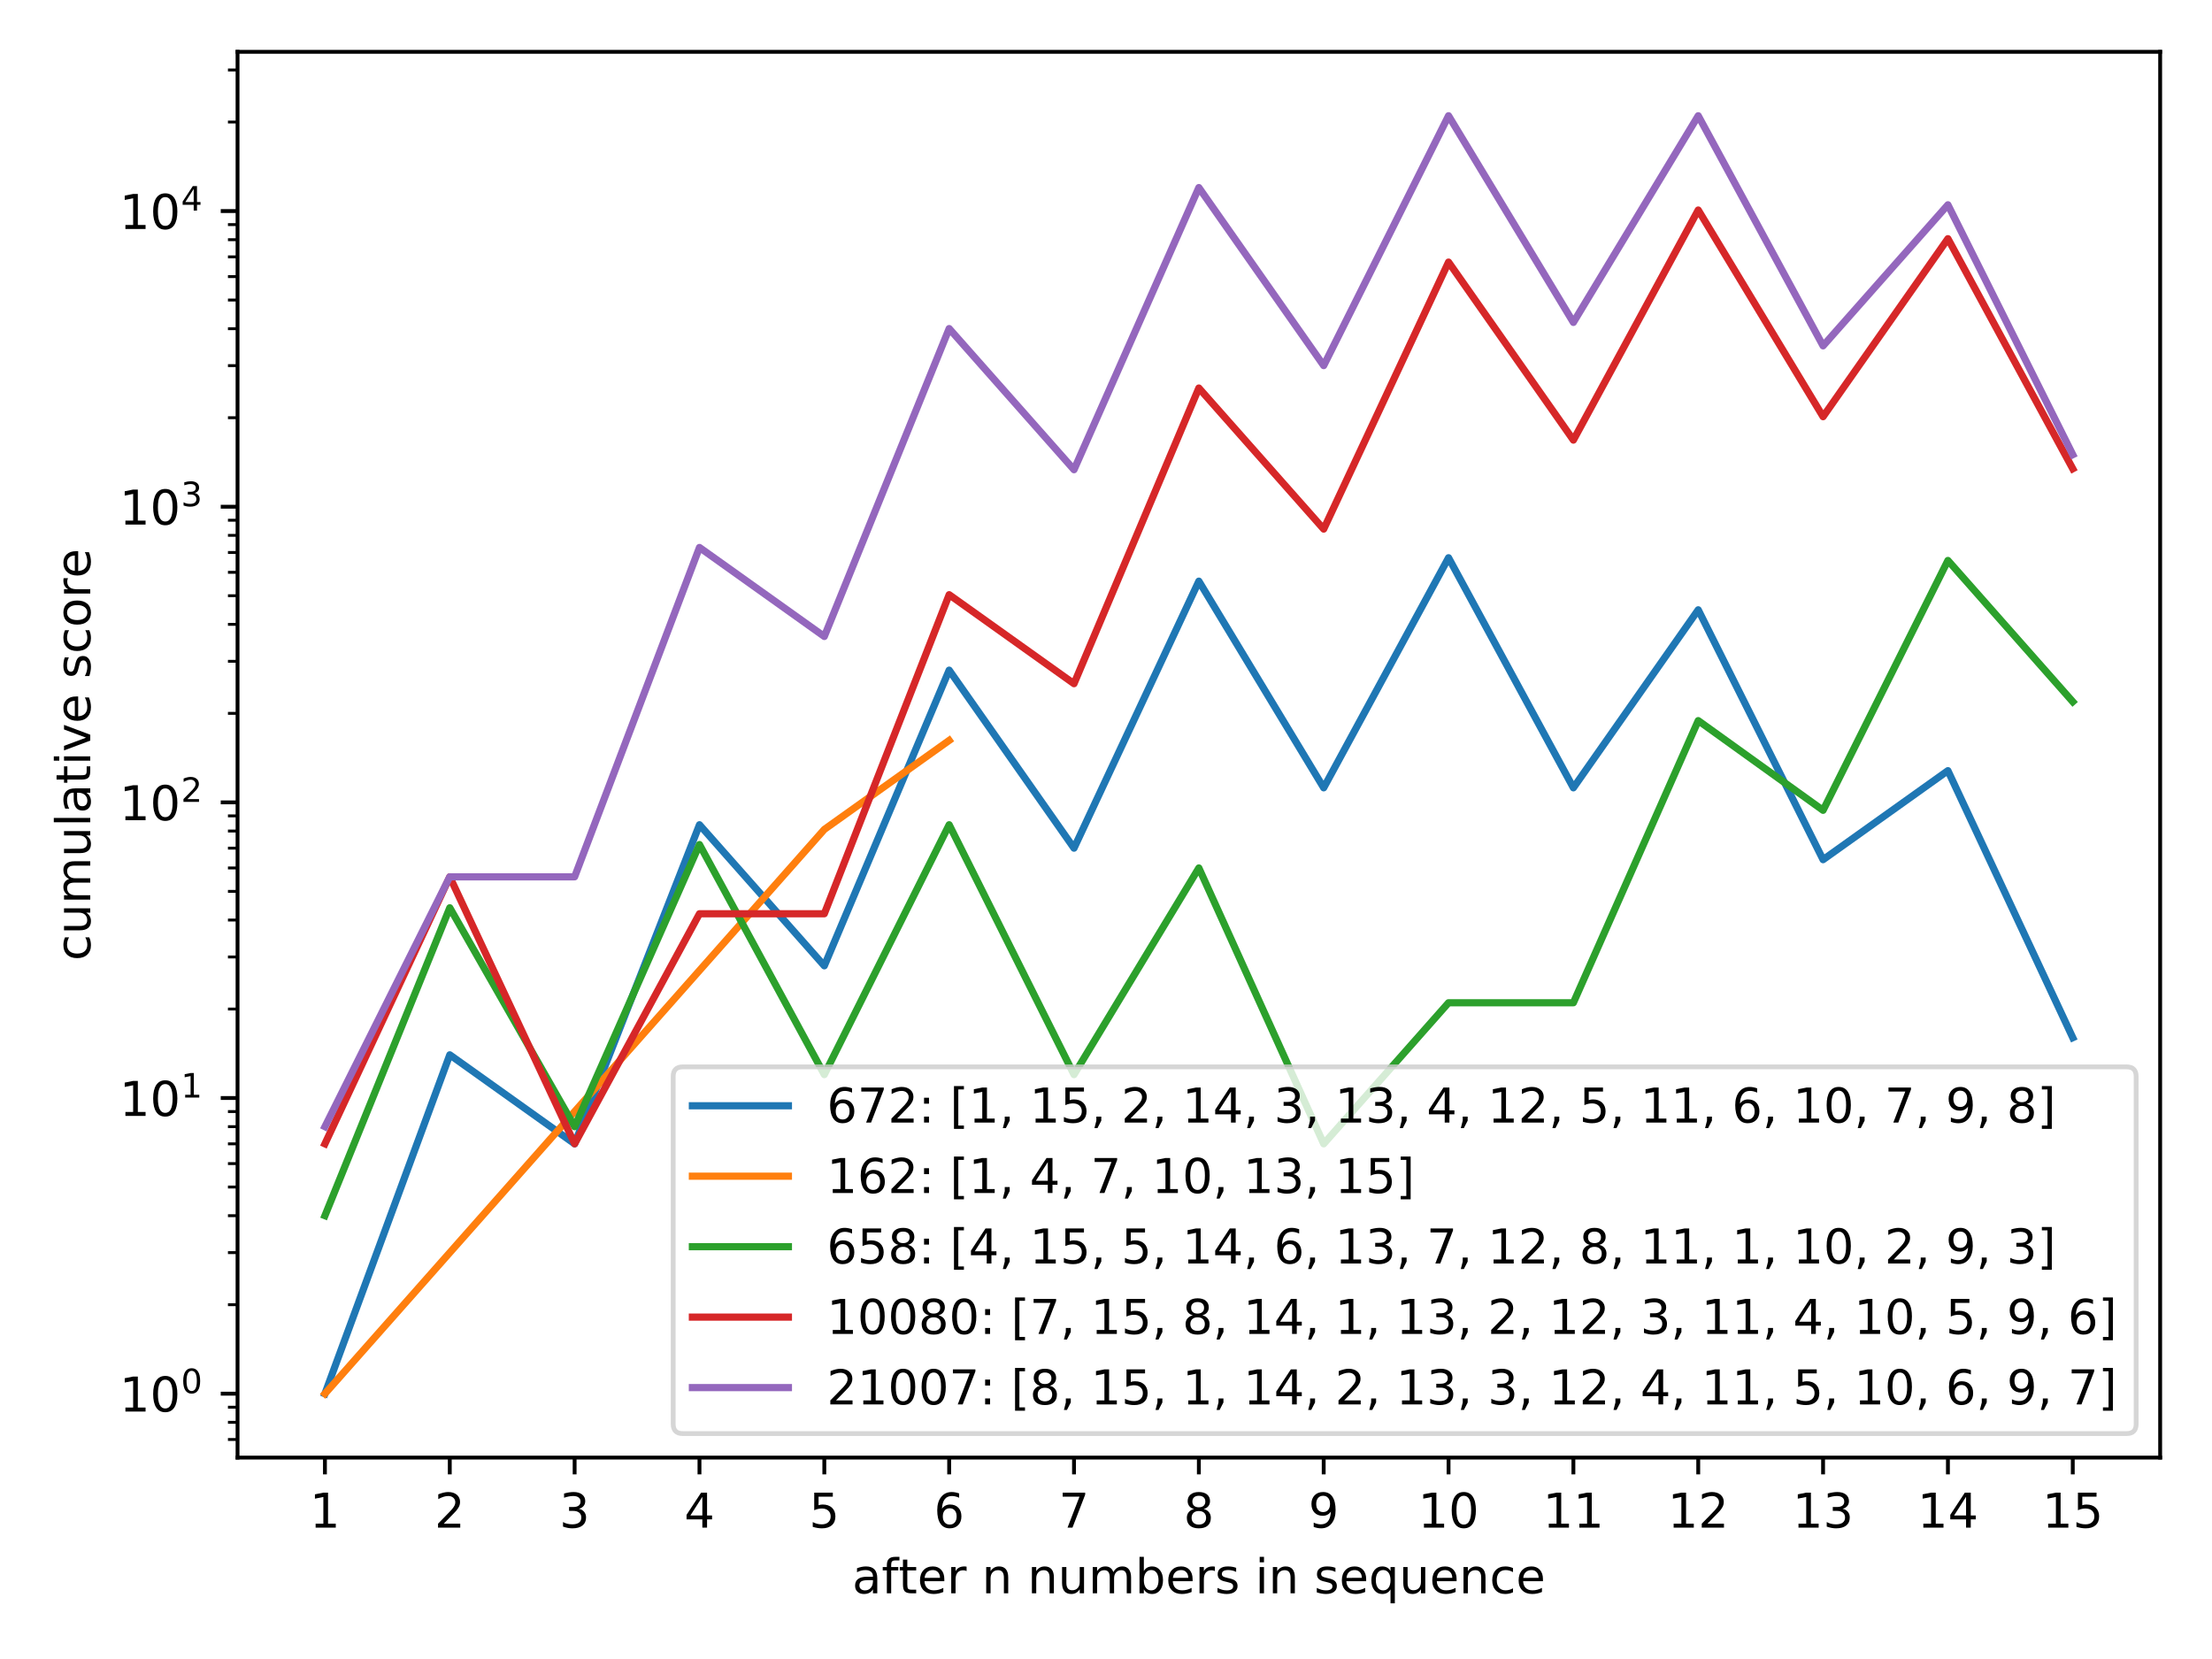 <?xml version="1.0" encoding="utf-8" standalone="no"?>
<!DOCTYPE svg PUBLIC "-//W3C//DTD SVG 1.1//EN"
  "http://www.w3.org/Graphics/SVG/1.1/DTD/svg11.dtd">
<!-- Created with matplotlib (https://matplotlib.org/) -->
<svg height="345.6pt" version="1.1" viewBox="0 0 460.8 345.6" width="460.8pt" xmlns="http://www.w3.org/2000/svg" xmlns:xlink="http://www.w3.org/1999/xlink">
 <defs>
  <style type="text/css">
*{stroke-linecap:butt;stroke-linejoin:round;}
  </style>
 </defs>
 <g id="figure_1">
  <g id="patch_1">
   <path d="M 0 345.6 
L 460.8 345.6 
L 460.8 0 
L 0 0 
z
" style="fill:#ffffff;"/>
  </g>
  <g id="axes_1">
   <g id="patch_2">
    <path d="M 49.485 303.64 
L 450 303.64 
L 450 10.8 
L 49.485 10.8 
z
" style="fill:#ffffff;"/>
   </g>
   <g id="matplotlib.axis_1">
    <g id="xtick_1">
     <g id="line2d_1">
      <defs>
       <path d="M 0 0 
L 0 3.5 
" id="m7edd74d510" style="stroke:#000000;stroke-width:0.8;"/>
      </defs>
      <g>
       <use style="stroke:#000000;stroke-width:0.8;" x="67.69" xlink:href="#m7edd74d510" y="303.64"/>
      </g>
     </g>
     <g id="text_1">
      <!-- 1 -->
      <defs>
       <path d="M 12.406 8.297 
L 28.516 8.297 
L 28.516 63.922 
L 10.984 60.406 
L 10.984 69.391 
L 28.422 72.906 
L 38.281 72.906 
L 38.281 8.297 
L 54.391 8.297 
L 54.391 0 
L 12.406 0 
z
" id="DejaVuSans-49"/>
      </defs>
      <g transform="translate(64.509 318.238)scale(0.1 -0.1)">
       <use xlink:href="#DejaVuSans-49"/>
      </g>
     </g>
    </g>
    <g id="xtick_2">
     <g id="line2d_2">
      <g>
       <use style="stroke:#000000;stroke-width:0.8;" x="93.698" xlink:href="#m7edd74d510" y="303.64"/>
      </g>
     </g>
     <g id="text_2">
      <!-- 2 -->
      <defs>
       <path d="M 19.188 8.297 
L 53.609 8.297 
L 53.609 0 
L 7.328 0 
L 7.328 8.297 
Q 12.938 14.109 22.625 23.891 
Q 32.328 33.688 34.812 36.531 
Q 39.547 41.844 41.422 45.531 
Q 43.312 49.219 43.312 52.781 
Q 43.312 58.594 39.234 62.25 
Q 35.156 65.922 28.609 65.922 
Q 23.969 65.922 18.812 64.312 
Q 13.672 62.703 7.812 59.422 
L 7.812 69.391 
Q 13.766 71.781 18.938 73 
Q 24.125 74.219 28.422 74.219 
Q 39.75 74.219 46.484 68.547 
Q 53.219 62.891 53.219 53.422 
Q 53.219 48.922 51.531 44.891 
Q 49.859 40.875 45.406 35.406 
Q 44.188 33.984 37.641 27.219 
Q 31.109 20.453 19.188 8.297 
z
" id="DejaVuSans-50"/>
      </defs>
      <g transform="translate(90.517 318.238)scale(0.1 -0.1)">
       <use xlink:href="#DejaVuSans-50"/>
      </g>
     </g>
    </g>
    <g id="xtick_3">
     <g id="line2d_3">
      <g>
       <use style="stroke:#000000;stroke-width:0.8;" x="119.705" xlink:href="#m7edd74d510" y="303.64"/>
      </g>
     </g>
     <g id="text_3">
      <!-- 3 -->
      <defs>
       <path d="M 40.578 39.312 
Q 47.656 37.797 51.625 33 
Q 55.609 28.219 55.609 21.188 
Q 55.609 10.406 48.188 4.484 
Q 40.766 -1.422 27.094 -1.422 
Q 22.516 -1.422 17.656 -0.516 
Q 12.797 0.391 7.625 2.203 
L 7.625 11.719 
Q 11.719 9.328 16.594 8.109 
Q 21.484 6.891 26.812 6.891 
Q 36.078 6.891 40.938 10.547 
Q 45.797 14.203 45.797 21.188 
Q 45.797 27.641 41.281 31.266 
Q 36.766 34.906 28.719 34.906 
L 20.219 34.906 
L 20.219 43.016 
L 29.109 43.016 
Q 36.375 43.016 40.234 45.922 
Q 44.094 48.828 44.094 54.297 
Q 44.094 59.906 40.109 62.906 
Q 36.141 65.922 28.719 65.922 
Q 24.656 65.922 20.016 65.031 
Q 15.375 64.156 9.812 62.312 
L 9.812 71.094 
Q 15.438 72.656 20.344 73.438 
Q 25.25 74.219 29.594 74.219 
Q 40.828 74.219 47.359 69.109 
Q 53.906 64.016 53.906 55.328 
Q 53.906 49.266 50.438 45.094 
Q 46.969 40.922 40.578 39.312 
z
" id="DejaVuSans-51"/>
      </defs>
      <g transform="translate(116.524 318.238)scale(0.1 -0.1)">
       <use xlink:href="#DejaVuSans-51"/>
      </g>
     </g>
    </g>
    <g id="xtick_4">
     <g id="line2d_4">
      <g>
       <use style="stroke:#000000;stroke-width:0.8;" x="145.713" xlink:href="#m7edd74d510" y="303.64"/>
      </g>
     </g>
     <g id="text_4">
      <!-- 4 -->
      <defs>
       <path d="M 37.797 64.312 
L 12.891 25.391 
L 37.797 25.391 
z
M 35.203 72.906 
L 47.609 72.906 
L 47.609 25.391 
L 58.016 25.391 
L 58.016 17.188 
L 47.609 17.188 
L 47.609 0 
L 37.797 0 
L 37.797 17.188 
L 4.891 17.188 
L 4.891 26.703 
z
" id="DejaVuSans-52"/>
      </defs>
      <g transform="translate(142.532 318.238)scale(0.1 -0.1)">
       <use xlink:href="#DejaVuSans-52"/>
      </g>
     </g>
    </g>
    <g id="xtick_5">
     <g id="line2d_5">
      <g>
       <use style="stroke:#000000;stroke-width:0.8;" x="171.72" xlink:href="#m7edd74d510" y="303.64"/>
      </g>
     </g>
     <g id="text_5">
      <!-- 5 -->
      <defs>
       <path d="M 10.797 72.906 
L 49.516 72.906 
L 49.516 64.594 
L 19.828 64.594 
L 19.828 46.734 
Q 21.969 47.469 24.109 47.828 
Q 26.266 48.188 28.422 48.188 
Q 40.625 48.188 47.75 41.5 
Q 54.891 34.812 54.891 23.391 
Q 54.891 11.625 47.562 5.094 
Q 40.234 -1.422 26.906 -1.422 
Q 22.312 -1.422 17.547 -0.641 
Q 12.797 0.141 7.719 1.703 
L 7.719 11.625 
Q 12.109 9.234 16.797 8.062 
Q 21.484 6.891 26.703 6.891 
Q 35.156 6.891 40.078 11.328 
Q 45.016 15.766 45.016 23.391 
Q 45.016 31 40.078 35.438 
Q 35.156 39.891 26.703 39.891 
Q 22.75 39.891 18.812 39.016 
Q 14.891 38.141 10.797 36.281 
z
" id="DejaVuSans-53"/>
      </defs>
      <g transform="translate(168.539 318.238)scale(0.1 -0.1)">
       <use xlink:href="#DejaVuSans-53"/>
      </g>
     </g>
    </g>
    <g id="xtick_6">
     <g id="line2d_6">
      <g>
       <use style="stroke:#000000;stroke-width:0.8;" x="197.728" xlink:href="#m7edd74d510" y="303.64"/>
      </g>
     </g>
     <g id="text_6">
      <!-- 6 -->
      <defs>
       <path d="M 33.016 40.375 
Q 26.375 40.375 22.484 35.828 
Q 18.609 31.297 18.609 23.391 
Q 18.609 15.531 22.484 10.953 
Q 26.375 6.391 33.016 6.391 
Q 39.656 6.391 43.531 10.953 
Q 47.406 15.531 47.406 23.391 
Q 47.406 31.297 43.531 35.828 
Q 39.656 40.375 33.016 40.375 
z
M 52.594 71.297 
L 52.594 62.312 
Q 48.875 64.062 45.094 64.984 
Q 41.312 65.922 37.594 65.922 
Q 27.828 65.922 22.672 59.328 
Q 17.531 52.734 16.797 39.406 
Q 19.672 43.656 24.016 45.922 
Q 28.375 48.188 33.594 48.188 
Q 44.578 48.188 50.953 41.516 
Q 57.328 34.859 57.328 23.391 
Q 57.328 12.156 50.688 5.359 
Q 44.047 -1.422 33.016 -1.422 
Q 20.359 -1.422 13.672 8.266 
Q 6.984 17.969 6.984 36.375 
Q 6.984 53.656 15.188 63.938 
Q 23.391 74.219 37.203 74.219 
Q 40.922 74.219 44.703 73.484 
Q 48.484 72.75 52.594 71.297 
z
" id="DejaVuSans-54"/>
      </defs>
      <g transform="translate(194.546 318.238)scale(0.1 -0.1)">
       <use xlink:href="#DejaVuSans-54"/>
      </g>
     </g>
    </g>
    <g id="xtick_7">
     <g id="line2d_7">
      <g>
       <use style="stroke:#000000;stroke-width:0.8;" x="223.735" xlink:href="#m7edd74d510" y="303.64"/>
      </g>
     </g>
     <g id="text_7">
      <!-- 7 -->
      <defs>
       <path d="M 8.203 72.906 
L 55.078 72.906 
L 55.078 68.703 
L 28.609 0 
L 18.312 0 
L 43.219 64.594 
L 8.203 64.594 
z
" id="DejaVuSans-55"/>
      </defs>
      <g transform="translate(220.554 318.238)scale(0.1 -0.1)">
       <use xlink:href="#DejaVuSans-55"/>
      </g>
     </g>
    </g>
    <g id="xtick_8">
     <g id="line2d_8">
      <g>
       <use style="stroke:#000000;stroke-width:0.8;" x="249.743" xlink:href="#m7edd74d510" y="303.64"/>
      </g>
     </g>
     <g id="text_8">
      <!-- 8 -->
      <defs>
       <path d="M 31.781 34.625 
Q 24.75 34.625 20.719 30.859 
Q 16.703 27.094 16.703 20.516 
Q 16.703 13.922 20.719 10.156 
Q 24.75 6.391 31.781 6.391 
Q 38.812 6.391 42.859 10.172 
Q 46.922 13.969 46.922 20.516 
Q 46.922 27.094 42.891 30.859 
Q 38.875 34.625 31.781 34.625 
z
M 21.922 38.812 
Q 15.578 40.375 12.031 44.719 
Q 8.5 49.078 8.5 55.328 
Q 8.5 64.062 14.719 69.141 
Q 20.953 74.219 31.781 74.219 
Q 42.672 74.219 48.875 69.141 
Q 55.078 64.062 55.078 55.328 
Q 55.078 49.078 51.531 44.719 
Q 48 40.375 41.703 38.812 
Q 48.828 37.156 52.797 32.312 
Q 56.781 27.484 56.781 20.516 
Q 56.781 9.906 50.312 4.234 
Q 43.844 -1.422 31.781 -1.422 
Q 19.734 -1.422 13.25 4.234 
Q 6.781 9.906 6.781 20.516 
Q 6.781 27.484 10.781 32.312 
Q 14.797 37.156 21.922 38.812 
z
M 18.312 54.391 
Q 18.312 48.734 21.844 45.562 
Q 25.391 42.391 31.781 42.391 
Q 38.141 42.391 41.719 45.562 
Q 45.312 48.734 45.312 54.391 
Q 45.312 60.062 41.719 63.234 
Q 38.141 66.406 31.781 66.406 
Q 25.391 66.406 21.844 63.234 
Q 18.312 60.062 18.312 54.391 
z
" id="DejaVuSans-56"/>
      </defs>
      <g transform="translate(246.561 318.238)scale(0.1 -0.1)">
       <use xlink:href="#DejaVuSans-56"/>
      </g>
     </g>
    </g>
    <g id="xtick_9">
     <g id="line2d_9">
      <g>
       <use style="stroke:#000000;stroke-width:0.8;" x="275.75" xlink:href="#m7edd74d510" y="303.64"/>
      </g>
     </g>
     <g id="text_9">
      <!-- 9 -->
      <defs>
       <path d="M 10.984 1.516 
L 10.984 10.5 
Q 14.703 8.734 18.5 7.812 
Q 22.312 6.891 25.984 6.891 
Q 35.75 6.891 40.891 13.453 
Q 46.047 20.016 46.781 33.406 
Q 43.953 29.203 39.594 26.953 
Q 35.25 24.703 29.984 24.703 
Q 19.047 24.703 12.672 31.312 
Q 6.297 37.938 6.297 49.422 
Q 6.297 60.641 12.938 67.422 
Q 19.578 74.219 30.609 74.219 
Q 43.266 74.219 49.922 64.516 
Q 56.594 54.828 56.594 36.375 
Q 56.594 19.141 48.406 8.859 
Q 40.234 -1.422 26.422 -1.422 
Q 22.703 -1.422 18.891 -0.688 
Q 15.094 0.047 10.984 1.516 
z
M 30.609 32.422 
Q 37.25 32.422 41.125 36.953 
Q 45.016 41.5 45.016 49.422 
Q 45.016 57.281 41.125 61.844 
Q 37.25 66.406 30.609 66.406 
Q 23.969 66.406 20.094 61.844 
Q 16.219 57.281 16.219 49.422 
Q 16.219 41.5 20.094 36.953 
Q 23.969 32.422 30.609 32.422 
z
" id="DejaVuSans-57"/>
      </defs>
      <g transform="translate(272.569 318.238)scale(0.1 -0.1)">
       <use xlink:href="#DejaVuSans-57"/>
      </g>
     </g>
    </g>
    <g id="xtick_10">
     <g id="line2d_10">
      <g>
       <use style="stroke:#000000;stroke-width:0.8;" x="301.758" xlink:href="#m7edd74d510" y="303.64"/>
      </g>
     </g>
     <g id="text_10">
      <!-- 10 -->
      <defs>
       <path d="M 31.781 66.406 
Q 24.172 66.406 20.328 58.906 
Q 16.5 51.422 16.5 36.375 
Q 16.5 21.391 20.328 13.891 
Q 24.172 6.391 31.781 6.391 
Q 39.453 6.391 43.281 13.891 
Q 47.125 21.391 47.125 36.375 
Q 47.125 51.422 43.281 58.906 
Q 39.453 66.406 31.781 66.406 
z
M 31.781 74.219 
Q 44.047 74.219 50.516 64.516 
Q 56.984 54.828 56.984 36.375 
Q 56.984 17.969 50.516 8.266 
Q 44.047 -1.422 31.781 -1.422 
Q 19.531 -1.422 13.062 8.266 
Q 6.594 17.969 6.594 36.375 
Q 6.594 54.828 13.062 64.516 
Q 19.531 74.219 31.781 74.219 
z
" id="DejaVuSans-48"/>
      </defs>
      <g transform="translate(295.395 318.238)scale(0.1 -0.1)">
       <use xlink:href="#DejaVuSans-49"/>
       <use x="63.623" xlink:href="#DejaVuSans-48"/>
      </g>
     </g>
    </g>
    <g id="xtick_11">
     <g id="line2d_11">
      <g>
       <use style="stroke:#000000;stroke-width:0.8;" x="327.765" xlink:href="#m7edd74d510" y="303.64"/>
      </g>
     </g>
     <g id="text_11">
      <!-- 11 -->
      <g transform="translate(321.402 318.238)scale(0.1 -0.1)">
       <use xlink:href="#DejaVuSans-49"/>
       <use x="63.623" xlink:href="#DejaVuSans-49"/>
      </g>
     </g>
    </g>
    <g id="xtick_12">
     <g id="line2d_12">
      <g>
       <use style="stroke:#000000;stroke-width:0.8;" x="353.772" xlink:href="#m7edd74d510" y="303.64"/>
      </g>
     </g>
     <g id="text_12">
      <!-- 12 -->
      <g transform="translate(347.41 318.238)scale(0.1 -0.1)">
       <use xlink:href="#DejaVuSans-49"/>
       <use x="63.623" xlink:href="#DejaVuSans-50"/>
      </g>
     </g>
    </g>
    <g id="xtick_13">
     <g id="line2d_13">
      <g>
       <use style="stroke:#000000;stroke-width:0.8;" x="379.78" xlink:href="#m7edd74d510" y="303.64"/>
      </g>
     </g>
     <g id="text_13">
      <!-- 13 -->
      <g transform="translate(373.417 318.238)scale(0.1 -0.1)">
       <use xlink:href="#DejaVuSans-49"/>
       <use x="63.623" xlink:href="#DejaVuSans-51"/>
      </g>
     </g>
    </g>
    <g id="xtick_14">
     <g id="line2d_14">
      <g>
       <use style="stroke:#000000;stroke-width:0.8;" x="405.787" xlink:href="#m7edd74d510" y="303.64"/>
      </g>
     </g>
     <g id="text_14">
      <!-- 14 -->
      <g transform="translate(399.425 318.238)scale(0.1 -0.1)">
       <use xlink:href="#DejaVuSans-49"/>
       <use x="63.623" xlink:href="#DejaVuSans-52"/>
      </g>
     </g>
    </g>
    <g id="xtick_15">
     <g id="line2d_15">
      <g>
       <use style="stroke:#000000;stroke-width:0.8;" x="431.795" xlink:href="#m7edd74d510" y="303.64"/>
      </g>
     </g>
     <g id="text_15">
      <!-- 15 -->
      <g transform="translate(425.432 318.238)scale(0.1 -0.1)">
       <use xlink:href="#DejaVuSans-49"/>
       <use x="63.623" xlink:href="#DejaVuSans-53"/>
      </g>
     </g>
    </g>
    <g id="text_16">
     <!-- after n numbers in sequence -->
     <defs>
      <path d="M 34.281 27.484 
Q 23.391 27.484 19.188 25 
Q 14.984 22.516 14.984 16.5 
Q 14.984 11.719 18.141 8.906 
Q 21.297 6.109 26.703 6.109 
Q 34.188 6.109 38.703 11.406 
Q 43.219 16.703 43.219 25.484 
L 43.219 27.484 
z
M 52.203 31.203 
L 52.203 0 
L 43.219 0 
L 43.219 8.297 
Q 40.141 3.328 35.547 0.953 
Q 30.953 -1.422 24.312 -1.422 
Q 15.922 -1.422 10.953 3.297 
Q 6 8.016 6 15.922 
Q 6 25.141 12.172 29.828 
Q 18.359 34.516 30.609 34.516 
L 43.219 34.516 
L 43.219 35.406 
Q 43.219 41.609 39.141 45 
Q 35.062 48.391 27.688 48.391 
Q 23 48.391 18.547 47.266 
Q 14.109 46.141 10.016 43.891 
L 10.016 52.203 
Q 14.938 54.109 19.578 55.047 
Q 24.219 56 28.609 56 
Q 40.484 56 46.344 49.844 
Q 52.203 43.703 52.203 31.203 
z
" id="DejaVuSans-97"/>
      <path d="M 37.109 75.984 
L 37.109 68.5 
L 28.516 68.5 
Q 23.688 68.5 21.797 66.547 
Q 19.922 64.594 19.922 59.516 
L 19.922 54.688 
L 34.719 54.688 
L 34.719 47.703 
L 19.922 47.703 
L 19.922 0 
L 10.891 0 
L 10.891 47.703 
L 2.297 47.703 
L 2.297 54.688 
L 10.891 54.688 
L 10.891 58.5 
Q 10.891 67.625 15.141 71.797 
Q 19.391 75.984 28.609 75.984 
z
" id="DejaVuSans-102"/>
      <path d="M 18.312 70.219 
L 18.312 54.688 
L 36.812 54.688 
L 36.812 47.703 
L 18.312 47.703 
L 18.312 18.016 
Q 18.312 11.328 20.141 9.422 
Q 21.969 7.516 27.594 7.516 
L 36.812 7.516 
L 36.812 0 
L 27.594 0 
Q 17.188 0 13.234 3.875 
Q 9.281 7.766 9.281 18.016 
L 9.281 47.703 
L 2.688 47.703 
L 2.688 54.688 
L 9.281 54.688 
L 9.281 70.219 
z
" id="DejaVuSans-116"/>
      <path d="M 56.203 29.594 
L 56.203 25.203 
L 14.891 25.203 
Q 15.484 15.922 20.484 11.062 
Q 25.484 6.203 34.422 6.203 
Q 39.594 6.203 44.453 7.469 
Q 49.312 8.734 54.109 11.281 
L 54.109 2.781 
Q 49.266 0.734 44.188 -0.344 
Q 39.109 -1.422 33.891 -1.422 
Q 20.797 -1.422 13.156 6.188 
Q 5.516 13.812 5.516 26.812 
Q 5.516 40.234 12.766 48.109 
Q 20.016 56 32.328 56 
Q 43.359 56 49.781 48.891 
Q 56.203 41.797 56.203 29.594 
z
M 47.219 32.234 
Q 47.125 39.594 43.094 43.984 
Q 39.062 48.391 32.422 48.391 
Q 24.906 48.391 20.391 44.141 
Q 15.875 39.891 15.188 32.172 
z
" id="DejaVuSans-101"/>
      <path d="M 41.109 46.297 
Q 39.594 47.172 37.812 47.578 
Q 36.031 48 33.891 48 
Q 26.266 48 22.188 43.047 
Q 18.109 38.094 18.109 28.812 
L 18.109 0 
L 9.078 0 
L 9.078 54.688 
L 18.109 54.688 
L 18.109 46.188 
Q 20.953 51.172 25.484 53.578 
Q 30.031 56 36.531 56 
Q 37.453 56 38.578 55.875 
Q 39.703 55.766 41.062 55.516 
z
" id="DejaVuSans-114"/>
      <path id="DejaVuSans-32"/>
      <path d="M 54.891 33.016 
L 54.891 0 
L 45.906 0 
L 45.906 32.719 
Q 45.906 40.484 42.875 44.328 
Q 39.844 48.188 33.797 48.188 
Q 26.516 48.188 22.312 43.547 
Q 18.109 38.922 18.109 30.906 
L 18.109 0 
L 9.078 0 
L 9.078 54.688 
L 18.109 54.688 
L 18.109 46.188 
Q 21.344 51.125 25.703 53.562 
Q 30.078 56 35.797 56 
Q 45.219 56 50.047 50.172 
Q 54.891 44.344 54.891 33.016 
z
" id="DejaVuSans-110"/>
      <path d="M 8.5 21.578 
L 8.5 54.688 
L 17.484 54.688 
L 17.484 21.922 
Q 17.484 14.156 20.5 10.266 
Q 23.531 6.391 29.594 6.391 
Q 36.859 6.391 41.078 11.031 
Q 45.312 15.672 45.312 23.688 
L 45.312 54.688 
L 54.297 54.688 
L 54.297 0 
L 45.312 0 
L 45.312 8.406 
Q 42.047 3.422 37.719 1 
Q 33.406 -1.422 27.688 -1.422 
Q 18.266 -1.422 13.375 4.438 
Q 8.5 10.297 8.5 21.578 
z
M 31.109 56 
z
" id="DejaVuSans-117"/>
      <path d="M 52 44.188 
Q 55.375 50.25 60.062 53.125 
Q 64.75 56 71.094 56 
Q 79.641 56 84.281 50.016 
Q 88.922 44.047 88.922 33.016 
L 88.922 0 
L 79.891 0 
L 79.891 32.719 
Q 79.891 40.578 77.094 44.375 
Q 74.312 48.188 68.609 48.188 
Q 61.625 48.188 57.562 43.547 
Q 53.516 38.922 53.516 30.906 
L 53.516 0 
L 44.484 0 
L 44.484 32.719 
Q 44.484 40.625 41.703 44.406 
Q 38.922 48.188 33.109 48.188 
Q 26.219 48.188 22.156 43.531 
Q 18.109 38.875 18.109 30.906 
L 18.109 0 
L 9.078 0 
L 9.078 54.688 
L 18.109 54.688 
L 18.109 46.188 
Q 21.188 51.219 25.484 53.609 
Q 29.781 56 35.688 56 
Q 41.656 56 45.828 52.969 
Q 50 49.953 52 44.188 
z
" id="DejaVuSans-109"/>
      <path d="M 48.688 27.297 
Q 48.688 37.203 44.609 42.844 
Q 40.531 48.484 33.406 48.484 
Q 26.266 48.484 22.188 42.844 
Q 18.109 37.203 18.109 27.297 
Q 18.109 17.391 22.188 11.75 
Q 26.266 6.109 33.406 6.109 
Q 40.531 6.109 44.609 11.75 
Q 48.688 17.391 48.688 27.297 
z
M 18.109 46.391 
Q 20.953 51.266 25.266 53.625 
Q 29.594 56 35.594 56 
Q 45.562 56 51.781 48.094 
Q 58.016 40.188 58.016 27.297 
Q 58.016 14.406 51.781 6.484 
Q 45.562 -1.422 35.594 -1.422 
Q 29.594 -1.422 25.266 0.953 
Q 20.953 3.328 18.109 8.203 
L 18.109 0 
L 9.078 0 
L 9.078 75.984 
L 18.109 75.984 
z
" id="DejaVuSans-98"/>
      <path d="M 44.281 53.078 
L 44.281 44.578 
Q 40.484 46.531 36.375 47.5 
Q 32.281 48.484 27.875 48.484 
Q 21.188 48.484 17.844 46.438 
Q 14.5 44.391 14.5 40.281 
Q 14.5 37.156 16.891 35.375 
Q 19.281 33.594 26.516 31.984 
L 29.594 31.297 
Q 39.156 29.25 43.188 25.516 
Q 47.219 21.781 47.219 15.094 
Q 47.219 7.469 41.188 3.016 
Q 35.156 -1.422 24.609 -1.422 
Q 20.219 -1.422 15.453 -0.562 
Q 10.688 0.297 5.422 2 
L 5.422 11.281 
Q 10.406 8.688 15.234 7.391 
Q 20.062 6.109 24.812 6.109 
Q 31.156 6.109 34.562 8.281 
Q 37.984 10.453 37.984 14.406 
Q 37.984 18.062 35.516 20.016 
Q 33.062 21.969 24.703 23.781 
L 21.578 24.516 
Q 13.234 26.266 9.516 29.906 
Q 5.812 33.547 5.812 39.891 
Q 5.812 47.609 11.281 51.797 
Q 16.75 56 26.812 56 
Q 31.781 56 36.172 55.266 
Q 40.578 54.547 44.281 53.078 
z
" id="DejaVuSans-115"/>
      <path d="M 9.422 54.688 
L 18.406 54.688 
L 18.406 0 
L 9.422 0 
z
M 9.422 75.984 
L 18.406 75.984 
L 18.406 64.594 
L 9.422 64.594 
z
" id="DejaVuSans-105"/>
      <path d="M 14.797 27.297 
Q 14.797 17.391 18.875 11.75 
Q 22.953 6.109 30.078 6.109 
Q 37.203 6.109 41.297 11.75 
Q 45.406 17.391 45.406 27.297 
Q 45.406 37.203 41.297 42.844 
Q 37.203 48.484 30.078 48.484 
Q 22.953 48.484 18.875 42.844 
Q 14.797 37.203 14.797 27.297 
z
M 45.406 8.203 
Q 42.578 3.328 38.25 0.953 
Q 33.938 -1.422 27.875 -1.422 
Q 17.969 -1.422 11.734 6.484 
Q 5.516 14.406 5.516 27.297 
Q 5.516 40.188 11.734 48.094 
Q 17.969 56 27.875 56 
Q 33.938 56 38.25 53.625 
Q 42.578 51.266 45.406 46.391 
L 45.406 54.688 
L 54.391 54.688 
L 54.391 -20.797 
L 45.406 -20.797 
z
" id="DejaVuSans-113"/>
      <path d="M 48.781 52.594 
L 48.781 44.188 
Q 44.969 46.297 41.141 47.344 
Q 37.312 48.391 33.406 48.391 
Q 24.656 48.391 19.812 42.844 
Q 14.984 37.312 14.984 27.297 
Q 14.984 17.281 19.812 11.734 
Q 24.656 6.203 33.406 6.203 
Q 37.312 6.203 41.141 7.25 
Q 44.969 8.297 48.781 10.406 
L 48.781 2.094 
Q 45.016 0.344 40.984 -0.531 
Q 36.969 -1.422 32.422 -1.422 
Q 20.062 -1.422 12.781 6.344 
Q 5.516 14.109 5.516 27.297 
Q 5.516 40.672 12.859 48.328 
Q 20.219 56 33.016 56 
Q 37.156 56 41.109 55.141 
Q 45.062 54.297 48.781 52.594 
z
" id="DejaVuSans-99"/>
     </defs>
     <g transform="translate(177.53 331.917)scale(0.1 -0.1)">
      <use xlink:href="#DejaVuSans-97"/>
      <use x="61.279" xlink:href="#DejaVuSans-102"/>
      <use x="96.469" xlink:href="#DejaVuSans-116"/>
      <use x="135.678" xlink:href="#DejaVuSans-101"/>
      <use x="197.201" xlink:href="#DejaVuSans-114"/>
      <use x="238.314" xlink:href="#DejaVuSans-32"/>
      <use x="270.102" xlink:href="#DejaVuSans-110"/>
      <use x="333.48" xlink:href="#DejaVuSans-32"/>
      <use x="365.268" xlink:href="#DejaVuSans-110"/>
      <use x="428.646" xlink:href="#DejaVuSans-117"/>
      <use x="492.025" xlink:href="#DejaVuSans-109"/>
      <use x="589.438" xlink:href="#DejaVuSans-98"/>
      <use x="652.914" xlink:href="#DejaVuSans-101"/>
      <use x="714.438" xlink:href="#DejaVuSans-114"/>
      <use x="755.551" xlink:href="#DejaVuSans-115"/>
      <use x="807.65" xlink:href="#DejaVuSans-32"/>
      <use x="839.438" xlink:href="#DejaVuSans-105"/>
      <use x="867.221" xlink:href="#DejaVuSans-110"/>
      <use x="930.6" xlink:href="#DejaVuSans-32"/>
      <use x="962.387" xlink:href="#DejaVuSans-115"/>
      <use x="1014.486" xlink:href="#DejaVuSans-101"/>
      <use x="1076.01" xlink:href="#DejaVuSans-113"/>
      <use x="1139.486" xlink:href="#DejaVuSans-117"/>
      <use x="1202.865" xlink:href="#DejaVuSans-101"/>
      <use x="1264.389" xlink:href="#DejaVuSans-110"/>
      <use x="1327.768" xlink:href="#DejaVuSans-99"/>
      <use x="1382.748" xlink:href="#DejaVuSans-101"/>
     </g>
    </g>
   </g>
   <g id="matplotlib.axis_2">
    <g id="ytick_1">
     <g id="line2d_16">
      <defs>
       <path d="M 0 0 
L -3.5 0 
" id="m34516ec24a" style="stroke:#000000;stroke-width:0.8;"/>
      </defs>
      <g>
       <use style="stroke:#000000;stroke-width:0.8;" x="49.485" xlink:href="#m34516ec24a" y="290.329"/>
      </g>
     </g>
     <g id="text_17">
      <!-- $\mathdefault{10^{0}}$ -->
      <g transform="translate(24.885 294.128)scale(0.1 -0.1)">
       <use transform="translate(0 0.766)" xlink:href="#DejaVuSans-49"/>
       <use transform="translate(63.623 0.766)" xlink:href="#DejaVuSans-48"/>
       <use transform="translate(128.203 39.047)scale(0.7)" xlink:href="#DejaVuSans-48"/>
      </g>
     </g>
    </g>
    <g id="ytick_2">
     <g id="line2d_17">
      <g>
       <use style="stroke:#000000;stroke-width:0.8;" x="49.485" xlink:href="#m34516ec24a" y="228.738"/>
      </g>
     </g>
     <g id="text_18">
      <!-- $\mathdefault{10^{1}}$ -->
      <g transform="translate(24.885 232.537)scale(0.1 -0.1)">
       <use transform="translate(0 0.684)" xlink:href="#DejaVuSans-49"/>
       <use transform="translate(63.623 0.684)" xlink:href="#DejaVuSans-48"/>
       <use transform="translate(128.203 38.966)scale(0.7)" xlink:href="#DejaVuSans-49"/>
      </g>
     </g>
    </g>
    <g id="ytick_3">
     <g id="line2d_18">
      <g>
       <use style="stroke:#000000;stroke-width:0.8;" x="49.485" xlink:href="#m34516ec24a" y="167.147"/>
      </g>
     </g>
     <g id="text_19">
      <!-- $\mathdefault{10^{2}}$ -->
      <g transform="translate(24.885 170.947)scale(0.1 -0.1)">
       <use transform="translate(0 0.766)" xlink:href="#DejaVuSans-49"/>
       <use transform="translate(63.623 0.766)" xlink:href="#DejaVuSans-48"/>
       <use transform="translate(128.203 39.047)scale(0.7)" xlink:href="#DejaVuSans-50"/>
      </g>
     </g>
    </g>
    <g id="ytick_4">
     <g id="line2d_19">
      <g>
       <use style="stroke:#000000;stroke-width:0.8;" x="49.485" xlink:href="#m34516ec24a" y="105.556"/>
      </g>
     </g>
     <g id="text_20">
      <!-- $\mathdefault{10^{3}}$ -->
      <g transform="translate(24.885 109.356)scale(0.1 -0.1)">
       <use transform="translate(0 0.766)" xlink:href="#DejaVuSans-49"/>
       <use transform="translate(63.623 0.766)" xlink:href="#DejaVuSans-48"/>
       <use transform="translate(128.203 39.047)scale(0.7)" xlink:href="#DejaVuSans-51"/>
      </g>
     </g>
    </g>
    <g id="ytick_5">
     <g id="line2d_20">
      <g>
       <use style="stroke:#000000;stroke-width:0.8;" x="49.485" xlink:href="#m34516ec24a" y="43.966"/>
      </g>
     </g>
     <g id="text_21">
      <!-- $\mathdefault{10^{4}}$ -->
      <g transform="translate(24.885 47.765)scale(0.1 -0.1)">
       <use transform="translate(0 0.684)" xlink:href="#DejaVuSans-49"/>
       <use transform="translate(63.623 0.684)" xlink:href="#DejaVuSans-48"/>
       <use transform="translate(128.203 38.966)scale(0.7)" xlink:href="#DejaVuSans-52"/>
      </g>
     </g>
    </g>
    <g id="ytick_6">
     <g id="line2d_21">
      <defs>
       <path d="M 0 0 
L -2 0 
" id="m3f05d17f57" style="stroke:#000000;stroke-width:0.6;"/>
      </defs>
      <g>
       <use style="stroke:#000000;stroke-width:0.6;" x="49.485" xlink:href="#m3f05d17f57" y="299.87"/>
      </g>
     </g>
    </g>
    <g id="ytick_7">
     <g id="line2d_22">
      <g>
       <use style="stroke:#000000;stroke-width:0.6;" x="49.485" xlink:href="#m3f05d17f57" y="296.298"/>
      </g>
     </g>
    </g>
    <g id="ytick_8">
     <g id="line2d_23">
      <g>
       <use style="stroke:#000000;stroke-width:0.6;" x="49.485" xlink:href="#m3f05d17f57" y="293.147"/>
      </g>
     </g>
    </g>
    <g id="ytick_9">
     <g id="line2d_24">
      <g>
       <use style="stroke:#000000;stroke-width:0.6;" x="49.485" xlink:href="#m3f05d17f57" y="271.788"/>
      </g>
     </g>
    </g>
    <g id="ytick_10">
     <g id="line2d_25">
      <g>
       <use style="stroke:#000000;stroke-width:0.6;" x="49.485" xlink:href="#m3f05d17f57" y="260.943"/>
      </g>
     </g>
    </g>
    <g id="ytick_11">
     <g id="line2d_26">
      <g>
       <use style="stroke:#000000;stroke-width:0.6;" x="49.485" xlink:href="#m3f05d17f57" y="253.248"/>
      </g>
     </g>
    </g>
    <g id="ytick_12">
     <g id="line2d_27">
      <g>
       <use style="stroke:#000000;stroke-width:0.6;" x="49.485" xlink:href="#m3f05d17f57" y="247.279"/>
      </g>
     </g>
    </g>
    <g id="ytick_13">
     <g id="line2d_28">
      <g>
       <use style="stroke:#000000;stroke-width:0.6;" x="49.485" xlink:href="#m3f05d17f57" y="242.402"/>
      </g>
     </g>
    </g>
    <g id="ytick_14">
     <g id="line2d_29">
      <g>
       <use style="stroke:#000000;stroke-width:0.6;" x="49.485" xlink:href="#m3f05d17f57" y="238.279"/>
      </g>
     </g>
    </g>
    <g id="ytick_15">
     <g id="line2d_30">
      <g>
       <use style="stroke:#000000;stroke-width:0.6;" x="49.485" xlink:href="#m3f05d17f57" y="234.707"/>
      </g>
     </g>
    </g>
    <g id="ytick_16">
     <g id="line2d_31">
      <g>
       <use style="stroke:#000000;stroke-width:0.6;" x="49.485" xlink:href="#m3f05d17f57" y="231.556"/>
      </g>
     </g>
    </g>
    <g id="ytick_17">
     <g id="line2d_32">
      <g>
       <use style="stroke:#000000;stroke-width:0.6;" x="49.485" xlink:href="#m3f05d17f57" y="210.198"/>
      </g>
     </g>
    </g>
    <g id="ytick_18">
     <g id="line2d_33">
      <g>
       <use style="stroke:#000000;stroke-width:0.6;" x="49.485" xlink:href="#m3f05d17f57" y="199.352"/>
      </g>
     </g>
    </g>
    <g id="ytick_19">
     <g id="line2d_34">
      <g>
       <use style="stroke:#000000;stroke-width:0.6;" x="49.485" xlink:href="#m3f05d17f57" y="191.657"/>
      </g>
     </g>
    </g>
    <g id="ytick_20">
     <g id="line2d_35">
      <g>
       <use style="stroke:#000000;stroke-width:0.6;" x="49.485" xlink:href="#m3f05d17f57" y="185.688"/>
      </g>
     </g>
    </g>
    <g id="ytick_21">
     <g id="line2d_36">
      <g>
       <use style="stroke:#000000;stroke-width:0.6;" x="49.485" xlink:href="#m3f05d17f57" y="180.811"/>
      </g>
     </g>
    </g>
    <g id="ytick_22">
     <g id="line2d_37">
      <g>
       <use style="stroke:#000000;stroke-width:0.6;" x="49.485" xlink:href="#m3f05d17f57" y="176.688"/>
      </g>
     </g>
    </g>
    <g id="ytick_23">
     <g id="line2d_38">
      <g>
       <use style="stroke:#000000;stroke-width:0.6;" x="49.485" xlink:href="#m3f05d17f57" y="173.116"/>
      </g>
     </g>
    </g>
    <g id="ytick_24">
     <g id="line2d_39">
      <g>
       <use style="stroke:#000000;stroke-width:0.6;" x="49.485" xlink:href="#m3f05d17f57" y="169.966"/>
      </g>
     </g>
    </g>
    <g id="ytick_25">
     <g id="line2d_40">
      <g>
       <use style="stroke:#000000;stroke-width:0.6;" x="49.485" xlink:href="#m3f05d17f57" y="148.607"/>
      </g>
     </g>
    </g>
    <g id="ytick_26">
     <g id="line2d_41">
      <g>
       <use style="stroke:#000000;stroke-width:0.6;" x="49.485" xlink:href="#m3f05d17f57" y="137.761"/>
      </g>
     </g>
    </g>
    <g id="ytick_27">
     <g id="line2d_42">
      <g>
       <use style="stroke:#000000;stroke-width:0.6;" x="49.485" xlink:href="#m3f05d17f57" y="130.066"/>
      </g>
     </g>
    </g>
    <g id="ytick_28">
     <g id="line2d_43">
      <g>
       <use style="stroke:#000000;stroke-width:0.6;" x="49.485" xlink:href="#m3f05d17f57" y="124.097"/>
      </g>
     </g>
    </g>
    <g id="ytick_29">
     <g id="line2d_44">
      <g>
       <use style="stroke:#000000;stroke-width:0.6;" x="49.485" xlink:href="#m3f05d17f57" y="119.22"/>
      </g>
     </g>
    </g>
    <g id="ytick_30">
     <g id="line2d_45">
      <g>
       <use style="stroke:#000000;stroke-width:0.6;" x="49.485" xlink:href="#m3f05d17f57" y="115.097"/>
      </g>
     </g>
    </g>
    <g id="ytick_31">
     <g id="line2d_46">
      <g>
       <use style="stroke:#000000;stroke-width:0.6;" x="49.485" xlink:href="#m3f05d17f57" y="111.525"/>
      </g>
     </g>
    </g>
    <g id="ytick_32">
     <g id="line2d_47">
      <g>
       <use style="stroke:#000000;stroke-width:0.6;" x="49.485" xlink:href="#m3f05d17f57" y="108.375"/>
      </g>
     </g>
    </g>
    <g id="ytick_33">
     <g id="line2d_48">
      <g>
       <use style="stroke:#000000;stroke-width:0.6;" x="49.485" xlink:href="#m3f05d17f57" y="87.016"/>
      </g>
     </g>
    </g>
    <g id="ytick_34">
     <g id="line2d_49">
      <g>
       <use style="stroke:#000000;stroke-width:0.6;" x="49.485" xlink:href="#m3f05d17f57" y="76.17"/>
      </g>
     </g>
    </g>
    <g id="ytick_35">
     <g id="line2d_50">
      <g>
       <use style="stroke:#000000;stroke-width:0.6;" x="49.485" xlink:href="#m3f05d17f57" y="68.475"/>
      </g>
     </g>
    </g>
    <g id="ytick_36">
     <g id="line2d_51">
      <g>
       <use style="stroke:#000000;stroke-width:0.6;" x="49.485" xlink:href="#m3f05d17f57" y="62.506"/>
      </g>
     </g>
    </g>
    <g id="ytick_37">
     <g id="line2d_52">
      <g>
       <use style="stroke:#000000;stroke-width:0.6;" x="49.485" xlink:href="#m3f05d17f57" y="57.629"/>
      </g>
     </g>
    </g>
    <g id="ytick_38">
     <g id="line2d_53">
      <g>
       <use style="stroke:#000000;stroke-width:0.6;" x="49.485" xlink:href="#m3f05d17f57" y="53.506"/>
      </g>
     </g>
    </g>
    <g id="ytick_39">
     <g id="line2d_54">
      <g>
       <use style="stroke:#000000;stroke-width:0.6;" x="49.485" xlink:href="#m3f05d17f57" y="49.934"/>
      </g>
     </g>
    </g>
    <g id="ytick_40">
     <g id="line2d_55">
      <g>
       <use style="stroke:#000000;stroke-width:0.6;" x="49.485" xlink:href="#m3f05d17f57" y="46.784"/>
      </g>
     </g>
    </g>
    <g id="ytick_41">
     <g id="line2d_56">
      <g>
       <use style="stroke:#000000;stroke-width:0.6;" x="49.485" xlink:href="#m3f05d17f57" y="25.425"/>
      </g>
     </g>
    </g>
    <g id="ytick_42">
     <g id="line2d_57">
      <g>
       <use style="stroke:#000000;stroke-width:0.6;" x="49.485" xlink:href="#m3f05d17f57" y="14.579"/>
      </g>
     </g>
    </g>
    <g id="text_22">
     <!-- cumulative score -->
     <defs>
      <path d="M 9.422 75.984 
L 18.406 75.984 
L 18.406 0 
L 9.422 0 
z
" id="DejaVuSans-108"/>
      <path d="M 2.984 54.688 
L 12.5 54.688 
L 29.594 8.797 
L 46.688 54.688 
L 56.203 54.688 
L 35.688 0 
L 23.484 0 
z
" id="DejaVuSans-118"/>
      <path d="M 30.609 48.391 
Q 23.391 48.391 19.188 42.75 
Q 14.984 37.109 14.984 27.297 
Q 14.984 17.484 19.156 11.844 
Q 23.344 6.203 30.609 6.203 
Q 37.797 6.203 41.984 11.859 
Q 46.188 17.531 46.188 27.297 
Q 46.188 37.016 41.984 42.703 
Q 37.797 48.391 30.609 48.391 
z
M 30.609 56 
Q 42.328 56 49.016 48.375 
Q 55.719 40.766 55.719 27.297 
Q 55.719 13.875 49.016 6.219 
Q 42.328 -1.422 30.609 -1.422 
Q 18.844 -1.422 12.172 6.219 
Q 5.516 13.875 5.516 27.297 
Q 5.516 40.766 12.172 48.375 
Q 18.844 56 30.609 56 
z
" id="DejaVuSans-111"/>
     </defs>
     <g transform="translate(18.805 200.148)rotate(-90)scale(0.1 -0.1)">
      <use xlink:href="#DejaVuSans-99"/>
      <use x="54.98" xlink:href="#DejaVuSans-117"/>
      <use x="118.359" xlink:href="#DejaVuSans-109"/>
      <use x="215.771" xlink:href="#DejaVuSans-117"/>
      <use x="279.15" xlink:href="#DejaVuSans-108"/>
      <use x="306.934" xlink:href="#DejaVuSans-97"/>
      <use x="368.213" xlink:href="#DejaVuSans-116"/>
      <use x="407.422" xlink:href="#DejaVuSans-105"/>
      <use x="435.205" xlink:href="#DejaVuSans-118"/>
      <use x="494.385" xlink:href="#DejaVuSans-101"/>
      <use x="555.908" xlink:href="#DejaVuSans-32"/>
      <use x="587.695" xlink:href="#DejaVuSans-115"/>
      <use x="639.795" xlink:href="#DejaVuSans-99"/>
      <use x="694.775" xlink:href="#DejaVuSans-111"/>
      <use x="755.957" xlink:href="#DejaVuSans-114"/>
      <use x="797.039" xlink:href="#DejaVuSans-101"/>
     </g>
    </g>
   </g>
   <g id="line2d_58">
    <path clip-path="url(#p0210f93b87)" d="M 67.69 290.329 
L 93.698 219.738 
L 119.705 238.279 
L 145.713 171.811 
L 171.72 201.197 
L 197.728 139.606 
L 223.735 176.688 
L 249.743 121.066 
L 275.75 164.116 
L 301.758 116.189 
L 327.765 164.116 
L 353.772 127.035 
L 379.78 179.085 
L 405.787 160.544 
L 431.795 216.166 
" style="fill:none;stroke:#1f77b4;stroke-linecap:square;stroke-width:1.5;"/>
   </g>
   <g id="line2d_59">
    <path clip-path="url(#p0210f93b87)" d="M 67.69 290.329 
L 93.698 260.943 
L 119.705 231.556 
L 145.713 202.17 
L 171.72 172.784 
L 197.728 154.243 
" style="fill:none;stroke:#ff7f0e;stroke-linecap:square;stroke-width:1.5;"/>
   </g>
   <g id="line2d_60">
    <path clip-path="url(#p0210f93b87)" d="M 67.69 253.248 
L 93.698 189.107 
L 119.705 234.707 
L 145.713 175.934 
L 171.72 223.861 
L 197.728 171.811 
L 223.735 223.861 
L 249.743 180.811 
L 275.75 238.279 
L 301.758 208.892 
L 327.765 208.892 
L 353.772 150.12 
L 379.78 168.802 
L 405.787 116.752 
L 431.795 146.179 
" style="fill:none;stroke:#2ca02c;stroke-linecap:square;stroke-width:1.5;"/>
   </g>
   <g id="line2d_61">
    <path clip-path="url(#p0210f93b87)" d="M 67.69 238.279 
L 93.698 182.657 
L 119.705 238.279 
L 145.713 190.352 
L 171.72 190.352 
L 197.728 123.884 
L 223.735 142.425 
L 249.743 80.834 
L 275.75 110.22 
L 301.758 54.598 
L 327.765 91.679 
L 353.772 43.752 
L 379.78 86.803 
L 405.787 49.721 
L 431.795 97.648 
" style="fill:none;stroke:#d62728;stroke-linecap:square;stroke-width:1.5;"/>
   </g>
   <g id="line2d_62">
    <path clip-path="url(#p0210f93b87)" d="M 67.69 234.707 
L 93.698 182.657 
L 119.705 182.657 
L 145.713 114.048 
L 171.72 132.589 
L 197.728 68.448 
L 223.735 97.848 
L 249.743 39.075 
L 275.75 76.161 
L 301.758 24.111 
L 327.765 67.164 
L 353.772 24.113 
L 379.78 72.047 
L 405.787 42.661 
L 431.795 94.711 
" style="fill:none;stroke:#9467bd;stroke-linecap:square;stroke-width:1.5;"/>
   </g>
   <g id="patch_3">
    <path d="M 49.485 303.64 
L 49.485 10.8 
" style="fill:none;stroke:#000000;stroke-linecap:square;stroke-linejoin:miter;stroke-width:0.8;"/>
   </g>
   <g id="patch_4">
    <path d="M 450 303.64 
L 450 10.8 
" style="fill:none;stroke:#000000;stroke-linecap:square;stroke-linejoin:miter;stroke-width:0.8;"/>
   </g>
   <g id="patch_5">
    <path d="M 49.485 303.64 
L 450 303.64 
" style="fill:none;stroke:#000000;stroke-linecap:square;stroke-linejoin:miter;stroke-width:0.8;"/>
   </g>
   <g id="patch_6">
    <path d="M 49.485 10.8 
L 450 10.8 
" style="fill:none;stroke:#000000;stroke-linecap:square;stroke-linejoin:miter;stroke-width:0.8;"/>
   </g>
   <g id="legend_1">
    <g id="patch_7">
     <path d="M 142.238 298.64 
L 443 298.64 
Q 445 298.64 445 296.64 
L 445 224.249 
Q 445 222.249 443 222.249 
L 142.238 222.249 
Q 140.238 222.249 140.238 224.249 
L 140.238 296.64 
Q 140.238 298.64 142.238 298.64 
z
" style="fill:#ffffff;opacity:0.8;stroke:#cccccc;stroke-linejoin:miter;"/>
    </g>
    <g id="line2d_63">
     <path d="M 144.238 230.348 
L 164.238 230.348 
" style="fill:none;stroke:#1f77b4;stroke-linecap:square;stroke-width:1.5;"/>
    </g>
    <g id="line2d_64"/>
    <g id="text_23">
     <!-- 672: [1, 15, 2, 14, 3, 13, 4, 12, 5, 11, 6, 10, 7, 9, 8] -->
     <defs>
      <path d="M 11.719 12.406 
L 22.016 12.406 
L 22.016 0 
L 11.719 0 
z
M 11.719 51.703 
L 22.016 51.703 
L 22.016 39.312 
L 11.719 39.312 
z
" id="DejaVuSans-58"/>
      <path d="M 8.594 75.984 
L 29.297 75.984 
L 29.297 69 
L 17.578 69 
L 17.578 -6.203 
L 29.297 -6.203 
L 29.297 -13.188 
L 8.594 -13.188 
z
" id="DejaVuSans-91"/>
      <path d="M 11.719 12.406 
L 22.016 12.406 
L 22.016 4 
L 14.016 -11.625 
L 7.719 -11.625 
L 11.719 4 
z
" id="DejaVuSans-44"/>
      <path d="M 30.422 75.984 
L 30.422 -13.188 
L 9.719 -13.188 
L 9.719 -6.203 
L 21.391 -6.203 
L 21.391 69 
L 9.719 69 
L 9.719 75.984 
z
" id="DejaVuSans-93"/>
     </defs>
     <g transform="translate(172.238 233.848)scale(0.1 -0.1)">
      <use xlink:href="#DejaVuSans-54"/>
      <use x="63.623" xlink:href="#DejaVuSans-55"/>
      <use x="127.246" xlink:href="#DejaVuSans-50"/>
      <use x="190.869" xlink:href="#DejaVuSans-58"/>
      <use x="224.561" xlink:href="#DejaVuSans-32"/>
      <use x="256.348" xlink:href="#DejaVuSans-91"/>
      <use x="295.361" xlink:href="#DejaVuSans-49"/>
      <use x="358.984" xlink:href="#DejaVuSans-44"/>
      <use x="390.771" xlink:href="#DejaVuSans-32"/>
      <use x="422.559" xlink:href="#DejaVuSans-49"/>
      <use x="486.182" xlink:href="#DejaVuSans-53"/>
      <use x="549.805" xlink:href="#DejaVuSans-44"/>
      <use x="581.592" xlink:href="#DejaVuSans-32"/>
      <use x="613.379" xlink:href="#DejaVuSans-50"/>
      <use x="677.002" xlink:href="#DejaVuSans-44"/>
      <use x="708.789" xlink:href="#DejaVuSans-32"/>
      <use x="740.576" xlink:href="#DejaVuSans-49"/>
      <use x="804.199" xlink:href="#DejaVuSans-52"/>
      <use x="867.822" xlink:href="#DejaVuSans-44"/>
      <use x="899.609" xlink:href="#DejaVuSans-32"/>
      <use x="931.396" xlink:href="#DejaVuSans-51"/>
      <use x="995.02" xlink:href="#DejaVuSans-44"/>
      <use x="1026.807" xlink:href="#DejaVuSans-32"/>
      <use x="1058.594" xlink:href="#DejaVuSans-49"/>
      <use x="1122.217" xlink:href="#DejaVuSans-51"/>
      <use x="1185.84" xlink:href="#DejaVuSans-44"/>
      <use x="1217.627" xlink:href="#DejaVuSans-32"/>
      <use x="1249.414" xlink:href="#DejaVuSans-52"/>
      <use x="1313.037" xlink:href="#DejaVuSans-44"/>
      <use x="1344.824" xlink:href="#DejaVuSans-32"/>
      <use x="1376.611" xlink:href="#DejaVuSans-49"/>
      <use x="1440.234" xlink:href="#DejaVuSans-50"/>
      <use x="1503.857" xlink:href="#DejaVuSans-44"/>
      <use x="1535.645" xlink:href="#DejaVuSans-32"/>
      <use x="1567.432" xlink:href="#DejaVuSans-53"/>
      <use x="1631.055" xlink:href="#DejaVuSans-44"/>
      <use x="1662.842" xlink:href="#DejaVuSans-32"/>
      <use x="1694.629" xlink:href="#DejaVuSans-49"/>
      <use x="1758.252" xlink:href="#DejaVuSans-49"/>
      <use x="1821.875" xlink:href="#DejaVuSans-44"/>
      <use x="1853.662" xlink:href="#DejaVuSans-32"/>
      <use x="1885.449" xlink:href="#DejaVuSans-54"/>
      <use x="1949.072" xlink:href="#DejaVuSans-44"/>
      <use x="1980.859" xlink:href="#DejaVuSans-32"/>
      <use x="2012.646" xlink:href="#DejaVuSans-49"/>
      <use x="2076.27" xlink:href="#DejaVuSans-48"/>
      <use x="2139.893" xlink:href="#DejaVuSans-44"/>
      <use x="2171.68" xlink:href="#DejaVuSans-32"/>
      <use x="2203.467" xlink:href="#DejaVuSans-55"/>
      <use x="2267.09" xlink:href="#DejaVuSans-44"/>
      <use x="2298.877" xlink:href="#DejaVuSans-32"/>
      <use x="2330.664" xlink:href="#DejaVuSans-57"/>
      <use x="2394.287" xlink:href="#DejaVuSans-44"/>
      <use x="2426.074" xlink:href="#DejaVuSans-32"/>
      <use x="2457.861" xlink:href="#DejaVuSans-56"/>
      <use x="2521.484" xlink:href="#DejaVuSans-93"/>
     </g>
    </g>
    <g id="line2d_65">
     <path d="M 144.238 245.026 
L 164.238 245.026 
" style="fill:none;stroke:#ff7f0e;stroke-linecap:square;stroke-width:1.5;"/>
    </g>
    <g id="line2d_66"/>
    <g id="text_24">
     <!-- 162: [1, 4, 7, 10, 13, 15] -->
     <g transform="translate(172.238 248.526)scale(0.1 -0.1)">
      <use xlink:href="#DejaVuSans-49"/>
      <use x="63.623" xlink:href="#DejaVuSans-54"/>
      <use x="127.246" xlink:href="#DejaVuSans-50"/>
      <use x="190.869" xlink:href="#DejaVuSans-58"/>
      <use x="224.561" xlink:href="#DejaVuSans-32"/>
      <use x="256.348" xlink:href="#DejaVuSans-91"/>
      <use x="295.361" xlink:href="#DejaVuSans-49"/>
      <use x="358.984" xlink:href="#DejaVuSans-44"/>
      <use x="390.771" xlink:href="#DejaVuSans-32"/>
      <use x="422.559" xlink:href="#DejaVuSans-52"/>
      <use x="486.182" xlink:href="#DejaVuSans-44"/>
      <use x="517.969" xlink:href="#DejaVuSans-32"/>
      <use x="549.756" xlink:href="#DejaVuSans-55"/>
      <use x="613.379" xlink:href="#DejaVuSans-44"/>
      <use x="645.166" xlink:href="#DejaVuSans-32"/>
      <use x="676.953" xlink:href="#DejaVuSans-49"/>
      <use x="740.576" xlink:href="#DejaVuSans-48"/>
      <use x="804.199" xlink:href="#DejaVuSans-44"/>
      <use x="835.986" xlink:href="#DejaVuSans-32"/>
      <use x="867.773" xlink:href="#DejaVuSans-49"/>
      <use x="931.396" xlink:href="#DejaVuSans-51"/>
      <use x="995.02" xlink:href="#DejaVuSans-44"/>
      <use x="1026.807" xlink:href="#DejaVuSans-32"/>
      <use x="1058.594" xlink:href="#DejaVuSans-49"/>
      <use x="1122.217" xlink:href="#DejaVuSans-53"/>
      <use x="1185.84" xlink:href="#DejaVuSans-93"/>
     </g>
    </g>
    <g id="line2d_67">
     <path d="M 144.238 259.704 
L 164.238 259.704 
" style="fill:none;stroke:#2ca02c;stroke-linecap:square;stroke-width:1.5;"/>
    </g>
    <g id="line2d_68"/>
    <g id="text_25">
     <!-- 658: [4, 15, 5, 14, 6, 13, 7, 12, 8, 11, 1, 10, 2, 9, 3] -->
     <g transform="translate(172.238 263.204)scale(0.1 -0.1)">
      <use xlink:href="#DejaVuSans-54"/>
      <use x="63.623" xlink:href="#DejaVuSans-53"/>
      <use x="127.246" xlink:href="#DejaVuSans-56"/>
      <use x="190.869" xlink:href="#DejaVuSans-58"/>
      <use x="224.561" xlink:href="#DejaVuSans-32"/>
      <use x="256.348" xlink:href="#DejaVuSans-91"/>
      <use x="295.361" xlink:href="#DejaVuSans-52"/>
      <use x="358.984" xlink:href="#DejaVuSans-44"/>
      <use x="390.771" xlink:href="#DejaVuSans-32"/>
      <use x="422.559" xlink:href="#DejaVuSans-49"/>
      <use x="486.182" xlink:href="#DejaVuSans-53"/>
      <use x="549.805" xlink:href="#DejaVuSans-44"/>
      <use x="581.592" xlink:href="#DejaVuSans-32"/>
      <use x="613.379" xlink:href="#DejaVuSans-53"/>
      <use x="677.002" xlink:href="#DejaVuSans-44"/>
      <use x="708.789" xlink:href="#DejaVuSans-32"/>
      <use x="740.576" xlink:href="#DejaVuSans-49"/>
      <use x="804.199" xlink:href="#DejaVuSans-52"/>
      <use x="867.822" xlink:href="#DejaVuSans-44"/>
      <use x="899.609" xlink:href="#DejaVuSans-32"/>
      <use x="931.396" xlink:href="#DejaVuSans-54"/>
      <use x="995.02" xlink:href="#DejaVuSans-44"/>
      <use x="1026.807" xlink:href="#DejaVuSans-32"/>
      <use x="1058.594" xlink:href="#DejaVuSans-49"/>
      <use x="1122.217" xlink:href="#DejaVuSans-51"/>
      <use x="1185.84" xlink:href="#DejaVuSans-44"/>
      <use x="1217.627" xlink:href="#DejaVuSans-32"/>
      <use x="1249.414" xlink:href="#DejaVuSans-55"/>
      <use x="1313.037" xlink:href="#DejaVuSans-44"/>
      <use x="1344.824" xlink:href="#DejaVuSans-32"/>
      <use x="1376.611" xlink:href="#DejaVuSans-49"/>
      <use x="1440.234" xlink:href="#DejaVuSans-50"/>
      <use x="1503.857" xlink:href="#DejaVuSans-44"/>
      <use x="1535.645" xlink:href="#DejaVuSans-32"/>
      <use x="1567.432" xlink:href="#DejaVuSans-56"/>
      <use x="1631.055" xlink:href="#DejaVuSans-44"/>
      <use x="1662.842" xlink:href="#DejaVuSans-32"/>
      <use x="1694.629" xlink:href="#DejaVuSans-49"/>
      <use x="1758.252" xlink:href="#DejaVuSans-49"/>
      <use x="1821.875" xlink:href="#DejaVuSans-44"/>
      <use x="1853.662" xlink:href="#DejaVuSans-32"/>
      <use x="1885.449" xlink:href="#DejaVuSans-49"/>
      <use x="1949.072" xlink:href="#DejaVuSans-44"/>
      <use x="1980.859" xlink:href="#DejaVuSans-32"/>
      <use x="2012.646" xlink:href="#DejaVuSans-49"/>
      <use x="2076.27" xlink:href="#DejaVuSans-48"/>
      <use x="2139.893" xlink:href="#DejaVuSans-44"/>
      <use x="2171.68" xlink:href="#DejaVuSans-32"/>
      <use x="2203.467" xlink:href="#DejaVuSans-50"/>
      <use x="2267.09" xlink:href="#DejaVuSans-44"/>
      <use x="2298.877" xlink:href="#DejaVuSans-32"/>
      <use x="2330.664" xlink:href="#DejaVuSans-57"/>
      <use x="2394.287" xlink:href="#DejaVuSans-44"/>
      <use x="2426.074" xlink:href="#DejaVuSans-32"/>
      <use x="2457.861" xlink:href="#DejaVuSans-51"/>
      <use x="2521.484" xlink:href="#DejaVuSans-93"/>
     </g>
    </g>
    <g id="line2d_69">
     <path d="M 144.238 274.382 
L 164.238 274.382 
" style="fill:none;stroke:#d62728;stroke-linecap:square;stroke-width:1.5;"/>
    </g>
    <g id="line2d_70"/>
    <g id="text_26">
     <!-- 10080: [7, 15, 8, 14, 1, 13, 2, 12, 3, 11, 4, 10, 5, 9, 6] -->
     <g transform="translate(172.238 277.882)scale(0.1 -0.1)">
      <use xlink:href="#DejaVuSans-49"/>
      <use x="63.623" xlink:href="#DejaVuSans-48"/>
      <use x="127.246" xlink:href="#DejaVuSans-48"/>
      <use x="190.869" xlink:href="#DejaVuSans-56"/>
      <use x="254.492" xlink:href="#DejaVuSans-48"/>
      <use x="318.115" xlink:href="#DejaVuSans-58"/>
      <use x="351.807" xlink:href="#DejaVuSans-32"/>
      <use x="383.594" xlink:href="#DejaVuSans-91"/>
      <use x="422.607" xlink:href="#DejaVuSans-55"/>
      <use x="486.23" xlink:href="#DejaVuSans-44"/>
      <use x="518.018" xlink:href="#DejaVuSans-32"/>
      <use x="549.805" xlink:href="#DejaVuSans-49"/>
      <use x="613.428" xlink:href="#DejaVuSans-53"/>
      <use x="677.051" xlink:href="#DejaVuSans-44"/>
      <use x="708.838" xlink:href="#DejaVuSans-32"/>
      <use x="740.625" xlink:href="#DejaVuSans-56"/>
      <use x="804.248" xlink:href="#DejaVuSans-44"/>
      <use x="836.035" xlink:href="#DejaVuSans-32"/>
      <use x="867.822" xlink:href="#DejaVuSans-49"/>
      <use x="931.445" xlink:href="#DejaVuSans-52"/>
      <use x="995.068" xlink:href="#DejaVuSans-44"/>
      <use x="1026.855" xlink:href="#DejaVuSans-32"/>
      <use x="1058.643" xlink:href="#DejaVuSans-49"/>
      <use x="1122.266" xlink:href="#DejaVuSans-44"/>
      <use x="1154.053" xlink:href="#DejaVuSans-32"/>
      <use x="1185.84" xlink:href="#DejaVuSans-49"/>
      <use x="1249.463" xlink:href="#DejaVuSans-51"/>
      <use x="1313.086" xlink:href="#DejaVuSans-44"/>
      <use x="1344.873" xlink:href="#DejaVuSans-32"/>
      <use x="1376.66" xlink:href="#DejaVuSans-50"/>
      <use x="1440.283" xlink:href="#DejaVuSans-44"/>
      <use x="1472.07" xlink:href="#DejaVuSans-32"/>
      <use x="1503.857" xlink:href="#DejaVuSans-49"/>
      <use x="1567.48" xlink:href="#DejaVuSans-50"/>
      <use x="1631.104" xlink:href="#DejaVuSans-44"/>
      <use x="1662.891" xlink:href="#DejaVuSans-32"/>
      <use x="1694.678" xlink:href="#DejaVuSans-51"/>
      <use x="1758.301" xlink:href="#DejaVuSans-44"/>
      <use x="1790.088" xlink:href="#DejaVuSans-32"/>
      <use x="1821.875" xlink:href="#DejaVuSans-49"/>
      <use x="1885.498" xlink:href="#DejaVuSans-49"/>
      <use x="1949.121" xlink:href="#DejaVuSans-44"/>
      <use x="1980.908" xlink:href="#DejaVuSans-32"/>
      <use x="2012.695" xlink:href="#DejaVuSans-52"/>
      <use x="2076.318" xlink:href="#DejaVuSans-44"/>
      <use x="2108.105" xlink:href="#DejaVuSans-32"/>
      <use x="2139.893" xlink:href="#DejaVuSans-49"/>
      <use x="2203.516" xlink:href="#DejaVuSans-48"/>
      <use x="2267.139" xlink:href="#DejaVuSans-44"/>
      <use x="2298.926" xlink:href="#DejaVuSans-32"/>
      <use x="2330.713" xlink:href="#DejaVuSans-53"/>
      <use x="2394.336" xlink:href="#DejaVuSans-44"/>
      <use x="2426.123" xlink:href="#DejaVuSans-32"/>
      <use x="2457.91" xlink:href="#DejaVuSans-57"/>
      <use x="2521.533" xlink:href="#DejaVuSans-44"/>
      <use x="2553.32" xlink:href="#DejaVuSans-32"/>
      <use x="2585.107" xlink:href="#DejaVuSans-54"/>
      <use x="2648.73" xlink:href="#DejaVuSans-93"/>
     </g>
    </g>
    <g id="line2d_71">
     <path d="M 144.238 289.06 
L 164.238 289.06 
" style="fill:none;stroke:#9467bd;stroke-linecap:square;stroke-width:1.5;"/>
    </g>
    <g id="line2d_72"/>
    <g id="text_27">
     <!-- 21007: [8, 15, 1, 14, 2, 13, 3, 12, 4, 11, 5, 10, 6, 9, 7] -->
     <g transform="translate(172.238 292.56)scale(0.1 -0.1)">
      <use xlink:href="#DejaVuSans-50"/>
      <use x="63.623" xlink:href="#DejaVuSans-49"/>
      <use x="127.246" xlink:href="#DejaVuSans-48"/>
      <use x="190.869" xlink:href="#DejaVuSans-48"/>
      <use x="254.492" xlink:href="#DejaVuSans-55"/>
      <use x="318.115" xlink:href="#DejaVuSans-58"/>
      <use x="351.807" xlink:href="#DejaVuSans-32"/>
      <use x="383.594" xlink:href="#DejaVuSans-91"/>
      <use x="422.607" xlink:href="#DejaVuSans-56"/>
      <use x="486.23" xlink:href="#DejaVuSans-44"/>
      <use x="518.018" xlink:href="#DejaVuSans-32"/>
      <use x="549.805" xlink:href="#DejaVuSans-49"/>
      <use x="613.428" xlink:href="#DejaVuSans-53"/>
      <use x="677.051" xlink:href="#DejaVuSans-44"/>
      <use x="708.838" xlink:href="#DejaVuSans-32"/>
      <use x="740.625" xlink:href="#DejaVuSans-49"/>
      <use x="804.248" xlink:href="#DejaVuSans-44"/>
      <use x="836.035" xlink:href="#DejaVuSans-32"/>
      <use x="867.822" xlink:href="#DejaVuSans-49"/>
      <use x="931.445" xlink:href="#DejaVuSans-52"/>
      <use x="995.068" xlink:href="#DejaVuSans-44"/>
      <use x="1026.855" xlink:href="#DejaVuSans-32"/>
      <use x="1058.643" xlink:href="#DejaVuSans-50"/>
      <use x="1122.266" xlink:href="#DejaVuSans-44"/>
      <use x="1154.053" xlink:href="#DejaVuSans-32"/>
      <use x="1185.84" xlink:href="#DejaVuSans-49"/>
      <use x="1249.463" xlink:href="#DejaVuSans-51"/>
      <use x="1313.086" xlink:href="#DejaVuSans-44"/>
      <use x="1344.873" xlink:href="#DejaVuSans-32"/>
      <use x="1376.66" xlink:href="#DejaVuSans-51"/>
      <use x="1440.283" xlink:href="#DejaVuSans-44"/>
      <use x="1472.07" xlink:href="#DejaVuSans-32"/>
      <use x="1503.857" xlink:href="#DejaVuSans-49"/>
      <use x="1567.48" xlink:href="#DejaVuSans-50"/>
      <use x="1631.104" xlink:href="#DejaVuSans-44"/>
      <use x="1662.891" xlink:href="#DejaVuSans-32"/>
      <use x="1694.678" xlink:href="#DejaVuSans-52"/>
      <use x="1758.301" xlink:href="#DejaVuSans-44"/>
      <use x="1790.088" xlink:href="#DejaVuSans-32"/>
      <use x="1821.875" xlink:href="#DejaVuSans-49"/>
      <use x="1885.498" xlink:href="#DejaVuSans-49"/>
      <use x="1949.121" xlink:href="#DejaVuSans-44"/>
      <use x="1980.908" xlink:href="#DejaVuSans-32"/>
      <use x="2012.695" xlink:href="#DejaVuSans-53"/>
      <use x="2076.318" xlink:href="#DejaVuSans-44"/>
      <use x="2108.105" xlink:href="#DejaVuSans-32"/>
      <use x="2139.893" xlink:href="#DejaVuSans-49"/>
      <use x="2203.516" xlink:href="#DejaVuSans-48"/>
      <use x="2267.139" xlink:href="#DejaVuSans-44"/>
      <use x="2298.926" xlink:href="#DejaVuSans-32"/>
      <use x="2330.713" xlink:href="#DejaVuSans-54"/>
      <use x="2394.336" xlink:href="#DejaVuSans-44"/>
      <use x="2426.123" xlink:href="#DejaVuSans-32"/>
      <use x="2457.91" xlink:href="#DejaVuSans-57"/>
      <use x="2521.533" xlink:href="#DejaVuSans-44"/>
      <use x="2553.32" xlink:href="#DejaVuSans-32"/>
      <use x="2585.107" xlink:href="#DejaVuSans-55"/>
      <use x="2648.73" xlink:href="#DejaVuSans-93"/>
     </g>
    </g>
   </g>
  </g>
 </g>
 <defs>
  <clipPath id="p0210f93b87">
   <rect height="292.84" width="400.515" x="49.485" y="10.8"/>
  </clipPath>
 </defs>
</svg>
